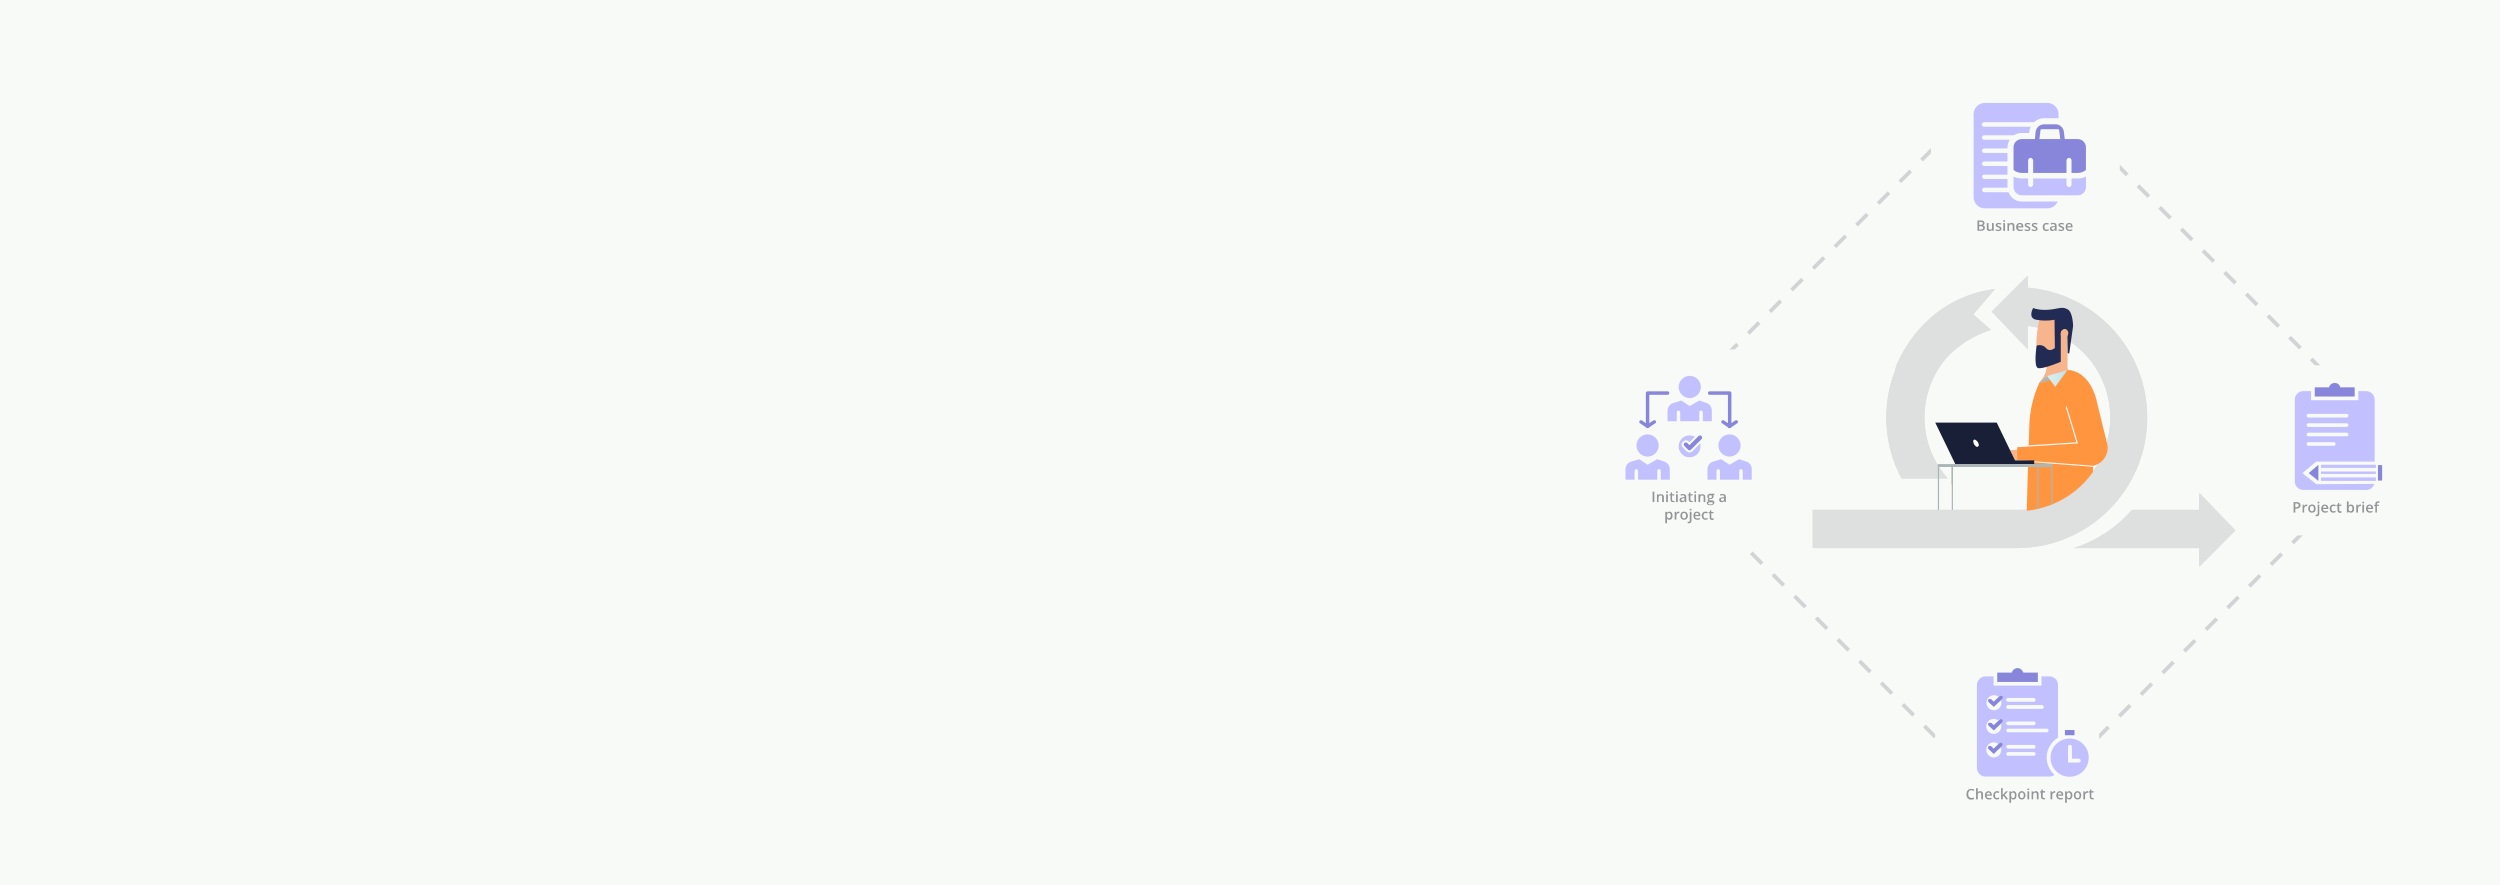 <?xml version="1.0" encoding="utf-8"?>
<!-- Generator: Adobe Illustrator 25.0.0, SVG Export Plug-In . SVG Version: 6.00 Build 0)  -->
<svg version="1.1" id="Layer_1" xmlns="http://www.w3.org/2000/svg" xmlns:xlink="http://www.w3.org/1999/xlink" x="0px" y="0px"
	 viewBox="0 0 1440 510" style="enable-background:new 0 0 1440 510;" xml:space="preserve">
<style type="text/css">
	.st0{fill:#F8FAF7;}
	.st1{opacity:0.68;}
	.st2{fill:#D1D3D4;}
	.st3{clip-path:url(#SVGID_2_);}
	.st4{fill:#F7B58E;}
	.st5{fill:#212B53;}
	.st6{fill:#FF953F;}
	.st7{fill:#ABB6B7;}
	.st8{fill:url(#SVGID_3_);}
	.st9{fill:#181F36;}
	.st10{clip-path:url(#SVGID_5_);}
	.st11{fill:#FFFFFF;}
	.st12{fill:none;stroke:#D1D3D4;stroke-width:2.21;stroke-miterlimit:10;stroke-dasharray:8.82;}
	.st13{fill:#C2C0FF;}
	.st14{fill:#8886DA;}
	.st15{fill:#939598;}
	.st16{fill:#E2D9D3;}
</style>
<g id="Layer_1-2">
	<rect class="st0" width="1440" height="510"/>
	<g>
		<g>
			<g class="st1">
				<path class="st2" d="M1136.6,181.1l10.2,8.9c-9.8,3.1-18.6,8.6-25.6,16.1c-17.2,20.1-16.9,49.8,0.7,69.5h-26.6
					c-10.3-19.2-11.6-42-3.7-62.3c0.2-1.2,0.5-2.4,1-3.6c10.8-23.8,30.8-40,56.6-43.3L1136.6,181.1z"/>
				<path class="st2" d="M1236.8,240.5c0-39-29.9-71.5-68.8-74.8v-7l-20.8,20.8l20.8,21.7v-13.4c29.2,3.1,50.3,29.2,47.2,58.4
					c-2.9,27.3-26.2,47.9-53.6,47.5h-117.5v22h117.5C1203.1,315.7,1236.8,282,1236.8,240.5C1236.8,240.5,1236.8,240.5,1236.8,240.5z
					"/>
				<path class="st2" d="M1287.6,305.5l-20.8-21.6v9.8H1228c-8.9,10.2-20.5,17.8-33.4,22h72.2v10.7L1287.6,305.5z"/>
				<path class="st2" d="M1136.6,181.1l10.2,8.9c-9.8,3.1-18.6,8.6-25.6,16.1c-17.2,20.1-16.9,49.8,0.7,69.5h-26.6
					c-10.3-19.2-11.6-42-3.7-62.3c0.2-1.2,0.5-2.4,1-3.6c10.8-23.8,30.8-40,56.6-43.3L1136.6,181.1z"/>
				<path class="st2" d="M1236.8,240.5c0-39-29.9-71.5-68.8-74.8v-7l-20.8,20.8l20.8,21.7v-13.4c29.2,3.1,50.3,29.2,47.2,58.4
					c-2.9,27.3-26.2,47.9-53.6,47.5h-117.5v22h117.5C1203.1,315.7,1236.8,282,1236.8,240.5C1236.8,240.5,1236.8,240.5,1236.8,240.5z
					"/>
				<path class="st2" d="M1287.6,305.5l-20.8-21.6v9.8H1228c-8.9,10.2-20.5,17.8-33.4,22h72.2v10.7L1287.6,305.5z"/>
			</g>
			<g>
				<defs>
					<path id="SVGID_1_" d="M1215.4,240.9c0-13.1-4.8-25.7-13.5-35.4l6.8-31l-44.9-5.2v18.2h-1.9c-29.5-0.1-53.6,23.8-53.6,53.4
						s23.8,53.6,53.4,53.6c18.1,0,35.1-9.1,45-24.3c6.3-1.1,8.8-7,8.8-10.5c-0.2-2.2-0.7-4.3-1.5-6.3
						C1214.9,249.3,1215.4,245.1,1215.4,240.9z"/>
				</defs>
				<clipPath id="SVGID_2_">
					<use xlink:href="#SVGID_1_"  style="overflow:visible;"/>
				</clipPath>
				<g class="st3">
					<g>
						<path class="st4" d="M1161.9,265.2h-10l-11.3,0.3l11.1-6.8c0.9-0.6,2-0.8,3.1-0.5l3.4,1.1l10.2-0.8L1161.9,265.2z"/>
						<g>
							<path class="st4" d="M1190.9,198L1190.9,198v15.7c-0.6,0.7-1.2,1.3-1.9,1.8l-1.5-0.3h-1.9c-2.1,0-4.1,0.1-6.2,0.4
								c-0.4-0.5-0.6-1-0.6-1.6v-10.2l7-1.8l1.2-0.9L1190.9,198z"/>
							<path class="st4" d="M1178.2,206.8c-1.2,0-2.4-0.3-3.5-0.9c-4.2-6.7,0.6-24.7,0.6-24.7l15.2,2.7l0.5,12.1
								c0.1,3.2-1.3,6.3-3.8,8.3l0,0C1184.5,206,1181.4,206.9,1178.2,206.8z"/>
							<path class="st5" d="M1183.4,184.2c-3.4,0.6-7,0.6-10.4,0c-5.3-0.9-1.9-6.8-1.9-6.8s3.9,1.8,10.9,0.8c4.7-0.7,6-1.6,9,0
								s3.1,9.6,3.1,9.6l-2.2,15.7h-0.9c0,0-0.2-9.3-0.2-12.5c-0.9-1.4-1.8-1.4-2.6-1.1c-0.8,0.4-1.2,1.3-1.2,2.2v16.3
								c0,0-10.4,4.4-13.1,3.6s-0.8-12.9-0.8-12.9c1.9-0.7,4.1-0.2,5.4,1.4c2.3,2.6,5.1-0.1,5.1-0.1L1183.4,184.2z"/>
							<path class="st4" d="M1189.5,189.5c-1.3,0.1-2.4,1.2-2.5,2.5c-0.2,1.5,0.6,2.7,1.8,2.8s2.2-1,2.5-2.5
								c0.3-1.2-0.5-2.5-1.7-2.8C1189.6,189.5,1189.5,189.5,1189.5,189.5z"/>
						</g>
						<path class="st6" d="M1207.4,229.8l-2.9,65.6h-37.1c0,0,0.7-30,1.5-50.2c0.2-8.6,2.2-17,5.8-24.8c3.9-4.3,4.1-7.3,4.1-7.3l0,0
							c2.6-0.2,6.3,0,11.4,0h0.7C1203.8,213.7,1207.4,229.8,1207.4,229.8z"/>
						<path class="st6" d="M1207.4,229.8l6.3,25.7c1.4,5.6-2.1,11.3-7.7,12.7c-0.8,0.2-1.7,0.3-2.5,0.3l-41.6-3.3v-8l34.5-2.1
							l-6.3-21L1207.4,229.8z"/>
						<polygon class="st0" points="1161.8,257.6 1161.9,256.9 1196,254.8 1189.8,234.2 1190.4,234 1196.9,255.4 						"/>
						<path class="st4" d="M1190.9,211.9v1.2l0,0l-3.4,2.1c-1.6,1-3.3,1.9-5,2.7c-2.9,1.4-5.8,2.5-7.8,2.5c3.9-4.3,4.1-7.3,4.1-7.3
							l0,0v-0.6C1182.7,211.3,1186.9,211.1,1190.9,211.9z"/>
						<polygon class="st0" points="1205.8,268.9 1161.9,265.6 1162,265.3 1165.4,265.2 1205.8,268.3 						"/>
						<path class="st7" d="M1182.5,217.9c-2.9,1.4-5.8,2.5-7.8,2.5l4.5-3.8C1179.2,216.6,1181.7,217.1,1182.5,217.9z"/>
						
							<linearGradient id="SVGID_3_" gradientUnits="userSpaceOnUse" x1="1179.18" y1="294.05" x2="1190.88" y2="294.05" gradientTransform="matrix(1 0 0 -1 0 512)">
							<stop  offset="0" style="stop-color:#DFEFEA"/>
							<stop  offset="1" style="stop-color:#BFE3EE"/>
						</linearGradient>
						<polygon class="st8" points="1179.2,216.6 1183.8,222.8 1190.9,213.1 						"/>
						<g>
							<g>
								<g>
									<path class="st9" d="M1114.7,243.4h35.4l11.6,24h-35.4L1114.7,243.4z"/>
									<path class="st9" d="M1126.3,265.2h45.4v2.1h-45.4V265.2z"/>
								</g>
								<g>
									<defs>
										<polygon id="SVGID_4_" points="1136.6,256.3 1136.6,252.7 1139.8,254.4 1139.8,258.1 										"/>
									</defs>
									<clipPath id="SVGID_5_">
										<use xlink:href="#SVGID_4_"  style="overflow:visible;"/>
									</clipPath>
									<g class="st10">
										<path class="st11" d="M1138.2,253.6c-0.3-0.4-0.8-0.5-1.2-0.3c-0.4,0.2-0.5,0.7-0.4,1.1c0.1,1.1,0.7,2.1,1.6,2.8
											c0.4,0.3,1.1,0.2,1.4-0.2c0.2-0.2,0.2-0.5,0.2-0.7C1139.7,255.2,1139.1,254.2,1138.2,253.6"/>
									</g>
								</g>
							</g>
							<rect x="1116.2" y="267.3" class="st7" width="66" height="1.7"/>
							<g>
								<rect x="1116.2" y="269" class="st7" width="0.7" height="30.5"/>
								<rect x="1124.1" y="269" class="st7" width="0.7" height="30.5"/>
							</g>
							<g>
								<rect x="1173.5" y="269" class="st7" width="0.7" height="30.5"/>
								<rect x="1181.5" y="269" class="st7" width="0.7" height="30.5"/>
							</g>
						</g>
					</g>
				</g>
			</g>
			<rect x="1116.2" y="267.7" class="st7" width="0.7" height="26"/>
			<rect x="1124.2" y="267.7" class="st7" width="0.7" height="26"/>
		</g>
		
			<rect x="1008.4" y="100.7" transform="matrix(0.707 -0.707 0.707 0.707 160.518 896.106)" class="st12" width="307.1" height="307.1"/>
		<rect x="1112.2" y="29.3" class="st0" width="108.8" height="108.8"/>
		<rect x="940.6" y="201.3" class="st0" width="90.8" height="111.7"/>
		<rect x="1114.7" y="374.7" class="st0" width="94.4" height="109.7"/>
		<rect x="1310.2" y="210.4" class="st0" width="76.5" height="98"/>
		<g>
			<g>
				<g>
					<path class="st13" d="M1142.9,70.4h28.7c1.5-1.4,3.5-2.3,5.6-2.3h8.5v-2.4c0-3.5-2.9-6.4-6.4-6.4l0,0h-36.1
						c-3.5,0-6.4,2.9-6.4,6.4c0,0,0,0,0,0v48c0.1,3.5,2.9,6.3,6.4,6.3h36.1c2.6,0,4.9-1.5,5.9-3.9h-20.7c-3.4,0-6.4-2.2-7.6-5.4
						H1143c-0.7,0-1.3-0.6-1.3-1.3c0-0.7,0.6-1.3,1.3-1.3c0,0,0,0,0,0h13.3v-5H1143c-0.7,0-1.3-0.6-1.3-1.3c0,0,0,0,0,0
						c0-0.7,0.5-1.2,1.2-1.2c0,0,0.1,0,0.1,0h13.3v-5h-13.4c-0.7,0-1.3-0.6-1.3-1.3c0-0.7,0.6-1.3,1.3-1.3h13.4v-4.9h-13.4
						c-0.7,0-1.3-0.6-1.3-1.3c0-0.7,0.6-1.3,1.3-1.3h13.4v-0.4c0-1.6,0.5-3.2,1.3-4.6h-14.7c-0.7,0-1.3-0.6-1.3-1.3
						c0-0.7,0.6-1.3,1.3-1.3h17.1c1.3-0.8,2.9-1.3,4.5-1.3h4.4v-1c0.1-0.9,0.4-1.8,0.8-2.6h-26.9c-0.7,0-1.3-0.6-1.3-1.3
						C1141.5,71,1142.1,70.4,1142.9,70.4L1142.9,70.4z"/>
					<path class="st14" d="M1196.9,80.1h-7.6l-0.5-4.1c-0.2-2.4-2.2-4.3-4.6-4.4h-7c-2.4,0.1-4.4,2-4.7,4.4l-0.4,4.1h-7.6
						c-2.7,0.1-4.8,2.2-4.7,4.9c0,0,0,0.1,0,0.1v12.8c1.3,1.1,3,1.7,4.7,1.7h3.7v-7.1c-0.1-0.8,0.6-1.5,1.4-1.6c0,0,0,0,0,0
						c0.8,0.1,1.5,0.8,1.5,1.6v7.1h19.2v-7.1c0-0.8,0.7-1.5,1.5-1.6c0.8,0.1,1.5,0.8,1.4,1.6c0,0,0,0,0,0v7.1h3.7
						c1.7,0,3.3-0.6,4.6-1.7V85.1C1201.6,82.5,1199.6,80.2,1196.9,80.1C1196.9,80.1,1196.9,80.1,1196.9,80.1z M1175.3,75.1
						c0-0.4,0.3-0.7,0.7-0.7h9.4c0.4,0,0.7,0.3,0.7,0.7l0.6,5h-12L1175.3,75.1z"/>
					<path class="st13" d="M1196.9,102.8h-3.7v3.4c0.1,0.8-0.6,1.5-1.4,1.6c0,0,0,0,0,0c-0.8-0.1-1.5-0.8-1.5-1.6v-3.4h-19.2v3.4
						c0,0.8-0.7,1.5-1.5,1.6c-0.8-0.1-1.5-0.8-1.4-1.6c0,0,0,0,0,0v-3.4h-3.7c-1.6,0-3.2-0.4-4.7-1.1v5.8c-0.1,2.6,1.9,4.9,4.6,5
						c0,0,0.1,0,0.1,0h32.4c2.6-0.1,4.7-2.3,4.6-5c0,0,0,0,0,0v-5.8C1200.1,102.4,1198.5,102.8,1196.9,102.8z"/>
				</g>
				<g>
					<path class="st15" d="M1139,127h1.8c0.6-0.1,1.3,0.1,1.8,0.4c0.3,0.3,0.5,0.7,0.5,1.1c0,0.3-0.1,0.6-0.3,0.9
						c-0.1,0.2-0.4,0.4-0.7,0.4l0,0c0.3,0,0.7,0.2,0.9,0.4c0.2,0.3,0.3,0.6,0.3,1c0,0.5-0.2,1-0.6,1.3c-0.4,0.3-1,0.5-1.5,0.4h-2.2
						V127z M1140,129.5h0.9l0.9-0.2c0.2-0.2,0.3-0.4,0.3-0.7c0-0.2-0.1-0.5-0.3-0.6c-0.3-0.1-0.7-0.2-1-0.2h-0.8V129.5z M1140,130.3
						v1.9h1l0.9-0.2c0.3-0.2,0.4-0.5,0.4-0.8c0-0.3-0.2-0.6-0.4-0.7l-0.9-0.2H1140z"/>
					<path class="st15" d="M1147.7,133l-0.2-0.6l0,0l-0.6,0.5l-0.9,0.2c-0.4,0-0.9-0.1-1.2-0.4c-0.3-0.4-0.5-0.8-0.4-1.3v-2.9h1v2.8
						c0,0.3,0.1,0.6,0.2,0.8l0.7,0.2c0.3,0,0.7-0.1,0.9-0.3c0.2-0.4,0.3-0.9,0.2-1.3v-2.2h1v4.5H1147.7z"/>
					<path class="st15" d="M1152.9,131.7c0,0.4-0.2,0.8-0.5,1c-0.4,0.3-0.9,0.4-1.4,0.4c-0.5,0-1-0.1-1.5-0.3V132
						c0.5,0.2,1,0.3,1.5,0.4c0.6,0,0.9-0.2,0.9-0.6c0-0.1,0-0.2-0.1-0.3l-0.3-0.2l-0.6-0.3c-0.4-0.1-0.8-0.3-1.1-0.6
						c-0.2-0.2-0.3-0.5-0.3-0.8c0-0.4,0.2-0.7,0.5-0.9c0.4-0.2,0.8-0.3,1.3-0.3l1.5,0.3l-0.3,0.7l-1.3-0.3c-0.5,0-0.7,0.2-0.7,0.5
						s0,0.2,0.2,0.3c0.2,0.2,0.5,0.3,0.8,0.4l0.9,0.4c0.1,0.2,0.3,0.3,0.3,0.5C1152.8,131.3,1152.9,131.5,1152.9,131.7z"/>
					<path class="st15" d="M1153.8,127.3c0-0.2,0.1-0.4,0.2-0.4c0.1-0.1,0.2-0.2,0.4-0.2l0.4,0.2c0.1,0,0.1,0.2,0.1,0.4
						c0,0.1,0,0.2-0.1,0.3l-0.4,0.2c-0.2,0-0.3-0.1-0.4-0.2C1153.9,127.5,1153.8,127.4,1153.8,127.3z M1154.9,133h-1v-4.5h1V133z"/>
					<path class="st15" d="M1160.3,133h-1v-2.8c0-0.3-0.1-0.6-0.2-0.8l-0.7-0.2c-0.3,0-0.7,0.1-0.9,0.3c-0.2,0.4-0.3,0.8-0.3,1.2
						v2.3h-0.9v-4.5h0.7l0.2,0.6l0,0c0.1-0.3,0.3-0.4,0.6-0.5c0.2-0.2,0.5-0.2,0.8-0.2c1.1,0,1.7,0.5,1.7,1.6L1160.3,133z"/>
					<path class="st15" d="M1163.6,133.1c-1.2,0.1-2.2-0.7-2.3-1.9c0-0.1,0-0.3,0-0.4c-0.1-0.7,0.2-1.3,0.6-1.8
						c0.4-0.4,0.9-0.6,1.5-0.6c1-0.1,1.9,0.6,2,1.6c0,0.1,0,0.3,0,0.4v0.6h-3.1c0.1,0.4,0.2,0.7,0.4,1c0.2,0.2,0.6,0.3,0.9,0.3h0.8
						l0.7-0.3v0.8l-0.7,0.2L1163.6,133.1z M1163.4,129.1c-0.3,0-0.5,0.1-0.7,0.3c-0.2,0.2-0.3,0.6-0.3,0.9h2c0-0.3-0.1-0.6-0.2-0.9
						C1164,129.2,1163.7,129.1,1163.4,129.1z"/>
					<path class="st15" d="M1169.5,131.7c0,0.5-0.1,0.8-0.5,1c-0.4,0.3-0.8,0.5-1.3,0.4c-0.5,0-1-0.1-1.5-0.3V132
						c0.5,0.2,1,0.4,1.5,0.4c0.6,0,0.9-0.2,0.9-0.6c0-0.1-0.1-0.2-0.1-0.3l-0.3-0.2l-0.7-0.3c-0.4-0.1-0.7-0.3-1-0.6
						c-0.2-0.2-0.3-0.5-0.3-0.8c0-0.4,0.2-0.7,0.5-0.9c0.4-0.2,0.8-0.3,1.2-0.3c0.5,0,1.1,0.1,1.6,0.3l-0.4,0.7
						c-0.4-0.2-0.8-0.3-1.2-0.3c-0.5,0-0.8,0.2-0.8,0.5l0.2,0.3l0.9,0.4l0.8,0.4l0.4,0.5C1169.5,131.3,1169.5,131.5,1169.5,131.7z"
						/>
					<path class="st15" d="M1173.6,131.7c0.1,0.4-0.1,0.8-0.4,1c-0.4,0.3-0.9,0.4-1.4,0.4c-0.5,0-1-0.1-1.5-0.3V132
						c0.5,0.2,1,0.4,1.5,0.4c0.6,0,0.9-0.2,0.9-0.6c0-0.1,0-0.2-0.1-0.3l-0.3-0.2l-0.7-0.3c-0.4-0.1-0.7-0.3-1-0.6
						c-0.2-0.2-0.3-0.5-0.3-0.8c0-0.4,0.2-0.7,0.5-0.9c0.4-0.2,0.8-0.3,1.2-0.3c0.5,0,1.1,0.1,1.6,0.3l-0.3,0.7l-1.3-0.3
						c-0.5,0-0.8,0.2-0.8,0.5l0.2,0.3l0.9,0.4l0.8,0.4l0.4,0.5C1173.6,131.3,1173.6,131.5,1173.6,131.7z"/>
					<path class="st15" d="M1178.7,133.1c-0.6,0-1.2-0.2-1.6-0.6c-0.3-0.5-0.5-1.1-0.5-1.7c-0.1-0.7,0.2-1.3,0.6-1.8
						c0.4-0.4,1-0.6,1.6-0.6l1.3,0.2l-0.3,0.8l-1-0.2c-0.8,0-1.2,0.5-1.2,1.6c0,0.4,0.1,0.8,0.3,1.1c0.2,0.3,0.6,0.4,0.9,0.4
						c0.4,0,0.8-0.1,1.2-0.3v0.8l-0.6,0.2L1178.7,133.1z"/>
					<path class="st15" d="M1183.9,133l-0.2-0.6l0,0c-0.2,0.2-0.4,0.4-0.7,0.5l-0.8,0.2c-0.4,0-0.8-0.1-1.1-0.4
						c-0.3-0.3-0.4-0.6-0.4-1c0-0.4,0.2-0.9,0.6-1.1c0.5-0.2,1-0.3,1.5-0.3h0.8V130c0-0.3,0-0.5-0.2-0.7l-0.6-0.2h-0.7l-0.6,0.3
						l-0.3-0.7c0.2-0.2,0.5-0.3,0.8-0.3h0.8c0.5,0,1,0.1,1.4,0.4c0.3,0.3,0.4,0.7,0.4,1.1v3.1H1183.9z M1182.5,132.4
						c0.3,0,0.6-0.1,0.8-0.3c0.2-0.2,0.3-0.6,0.3-0.9v-0.4h-0.6l-1,0.2c-0.2,0.1-0.3,0.4-0.3,0.6c0,0.2,0.1,0.4,0.2,0.5
						L1182.5,132.4z"/>
					<path class="st15" d="M1189,131.7c0,0.4-0.2,0.8-0.5,1c-0.4,0.3-0.9,0.4-1.4,0.4c-0.5,0-1-0.1-1.4-0.3V132
						c0.5,0.2,1,0.4,1.5,0.4c0.6,0,0.9-0.2,0.9-0.6c0-0.1-0.1-0.2-0.1-0.3l-0.4-0.2l-0.6-0.3l-1.1-0.6c-0.1-0.2-0.2-0.5-0.2-0.8
						c0-0.3,0.1-0.7,0.4-0.9c0.4-0.2,0.8-0.3,1.3-0.3c0.5,0,1,0.1,1.5,0.3l-0.3,0.7l-1.2-0.3c-0.5,0-0.8,0.2-0.8,0.5l0.2,0.3
						c0.3,0.2,0.6,0.3,0.9,0.4l0.8,0.4l0.4,0.5C1189,131.3,1189,131.5,1189,131.7z"/>
					<path class="st15" d="M1192,133.1c-0.6,0-1.2-0.2-1.6-0.6c-0.4-0.5-0.6-1.1-0.6-1.7c0-0.6,0.1-1.3,0.5-1.8
						c0.4-0.4,1-0.6,1.6-0.6c0.5,0,1,0.2,1.4,0.5c0.3,0.4,0.5,1,0.5,1.5v0.6h-3c-0.1,0.6,0.3,1.2,0.9,1.3c0.1,0,0.3,0,0.4,0h0.7
						l0.8-0.3v0.8l-0.7,0.2L1192,133.1z M1191.9,129.1c-0.3,0-0.6,0.1-0.8,0.3c-0.2,0.2-0.3,0.6-0.3,0.9h2.1c0-0.3-0.1-0.7-0.3-0.9
						C1192.4,129.2,1192.2,129.1,1191.9,129.1z"/>
				</g>
			</g>
			<g>
				<g>
					<path class="st15" d="M1135.5,455.1c-0.5,0-1,0.2-1.3,0.6c-0.7,1-0.7,2.4,0,3.4c0.3,0.3,0.8,0.5,1.3,0.5h0.8l0.7-0.2v0.9
						c-0.5,0.2-1.1,0.3-1.6,0.3c-0.8,0-1.5-0.2-2-0.8c-0.5-0.7-0.8-1.5-0.7-2.3c0-0.6,0.1-1.2,0.3-1.7c0.3-0.4,0.6-0.8,1-1.1
						c0.5-0.2,1-0.3,1.5-0.3c0.6,0,1.2,0.1,1.7,0.4l-0.3,0.8l-0.7-0.3L1135.5,455.1z"/>
					<path class="st15" d="M1142.2,460.4h-1v-2.8c0-0.4,0-0.6-0.2-0.8s-0.3-0.3-0.7-0.3c-0.3,0-0.6,0.1-0.8,0.4
						c-0.2,0.3-0.4,0.8-0.3,1.2v2.3h-1V454h1v1.6c0,0.3,0,0.5-0.1,0.8h0.1c0.1-0.2,0.3-0.4,0.5-0.5l0.9-0.2c1.1,0,1.6,0.6,1.6,1.7
						V460.4z"/>
					<path class="st15" d="M1145.5,460.5c-0.6,0-1.2-0.2-1.6-0.7c-0.4-0.5-0.7-1.1-0.6-1.7c0-0.6,0.2-1.2,0.5-1.7
						c0.4-0.4,1-0.7,1.6-0.7c0.5,0,1,0.2,1.4,0.6c0.3,0.4,0.5,1,0.5,1.5v0.5h-3c0,0.4,0.1,0.7,0.3,1c0.3,0.3,0.6,0.4,1,0.4h0.7
						l0.8-0.2v0.8l-0.7,0.2L1145.5,460.5z M1145.4,456.5c-0.3,0-0.6,0.1-0.8,0.3c-0.2,0.2-0.3,0.5-0.3,0.8h2.1
						c0-0.3-0.1-0.6-0.3-0.8C1145.9,456.6,1145.7,456.5,1145.4,456.5z"/>
					<path class="st15" d="M1150.3,460.5c-0.6,0-1.2-0.2-1.6-0.6c-0.4-0.5-0.7-1.1-0.6-1.8c0-0.6,0.2-1.2,0.6-1.7
						c0.4-0.5,1-0.7,1.6-0.7c0.5,0,0.9,0.1,1.3,0.3l-0.3,0.8l-1-0.3c-0.8,0-1.2,0.6-1.2,1.6c0,0.4,0.1,0.8,0.3,1.2
						c0.2,0.2,0.6,0.4,0.9,0.4c0.4,0,0.8-0.2,1.2-0.4v0.9l-0.5,0.2L1150.3,460.5z"/>
					<path class="st15" d="M1153.5,458l0.6-0.7l1.3-1.5h1.2l-1.9,2l2,2.6h-1.2l-1.4-2l-0.5,0.4v1.6h-1V454h1L1153.5,458L1153.5,458z
						"/>
					<path class="st15" d="M1159.7,460.5c-0.5,0-1-0.2-1.3-0.7h-0.1c0.1,0.2,0.1,0.5,0.1,0.7v1.9h-1v-6.6h0.8
						c0.1,0.2,0.1,0.4,0.1,0.6h0.1c0.3-0.4,0.8-0.7,1.3-0.7c0.6,0,1.1,0.2,1.4,0.7c0.3,0.5,0.5,1.1,0.4,1.7c0,0.6-0.1,1.2-0.4,1.7
						C1160.8,460.3,1160.3,460.5,1159.7,460.5z M1159.5,456.5c-0.3,0-0.7,0.1-0.9,0.4c-0.1,0.3-0.2,0.7-0.2,1v0.2
						c0,0.4,0.1,0.8,0.2,1.2c0.2,0.2,0.6,0.4,0.9,0.4c0.3,0,0.6-0.2,0.8-0.4c0.4-0.8,0.4-1.6,0-2.4
						C1160.1,456.7,1159.8,456.5,1159.5,456.5z"/>
					<path class="st15" d="M1166.7,458.1c0,0.6-0.2,1.2-0.6,1.7c-0.4,0.5-1,0.8-1.6,0.7c-0.4,0-0.8-0.1-1.1-0.3
						c-0.3-0.2-0.6-0.5-0.7-0.9c-0.2-0.4-0.3-0.8-0.3-1.2c0-0.6,0.2-1.2,0.6-1.7c0.4-0.5,1-0.8,1.6-0.7c0.6,0,1.1,0.3,1.5,0.7
						C1166.5,456.9,1166.7,457.5,1166.7,458.1z M1163.4,458.1c0,1,0.4,1.6,1.2,1.6s1.1-0.6,1.1-1.6s-0.4-1.6-1.1-1.6
						c-0.3,0-0.7,0.1-0.9,0.4C1163.5,457.3,1163.4,457.7,1163.4,458.1L1163.4,458.1z"/>
					<path class="st15" d="M1167.8,454.6c0-0.2,0-0.3,0.1-0.4h0.8c0.2,0.2,0.3,0.5,0.1,0.7c0,0-0.1,0.1-0.1,0.1h-0.8
						C1167.8,454.9,1167.8,454.8,1167.8,454.6z M1168.8,460.4h-1v-4.6h1V460.4z"/>
					<path class="st15" d="M1174.2,460.4h-1v-2.8c0-0.3-0.1-0.6-0.2-0.8c-0.2-0.2-0.4-0.3-0.7-0.3c-0.3,0-0.7,0.2-0.9,0.4
						c-0.2,0.3-0.4,0.8-0.3,1.2v2.3h-0.9v-4.6h0.7l0.2,0.6l0,0c0.2-0.2,0.3-0.4,0.6-0.5l0.8-0.2c0.8-0.1,1.6,0.4,1.7,1.3
						c0,0.1,0,0.3,0,0.4L1174.2,460.4z"/>
					<path class="st15" d="M1177.2,459.7h0.7v0.7h-0.9c-0.9,0-1.4-0.5-1.4-1.5v-2.4h-0.6V456l0.7-0.3l0.3-1h0.6v1h1.3v0.8h-1.3v2.5
						c0,0.2,0,0.4,0.2,0.5L1177.2,459.7z"/>
					<path class="st15" d="M1183.3,455.7h0.5v0.9h-0.4c-0.3,0-0.7,0.2-0.9,0.4c-0.3,0.3-0.4,0.6-0.4,1v2.4h-1v-4.6h0.8v0.8h0.1
						c0.1-0.3,0.3-0.5,0.6-0.6C1182.8,455.8,1183,455.7,1183.3,455.7z"/>
					<path class="st15" d="M1186.7,460.5c-0.6,0-1.3-0.2-1.7-0.7c-0.4-0.5-0.7-1.1-0.6-1.7c0-0.6,0.2-1.2,0.6-1.7
						c0.4-0.5,0.9-0.7,1.5-0.7c0.5,0,1.1,0.2,1.4,0.6c0.4,0.4,0.5,1,0.5,1.5v0.5h-3c-0.1,0.4,0.1,0.8,0.4,1c0.2,0.3,0.6,0.4,0.9,0.4
						h0.8l0.7-0.2v0.8l-0.7,0.2L1186.7,460.5z M1186.5,456.5c-0.3,0-0.6,0.1-0.8,0.3c-0.2,0.2-0.3,0.5-0.3,0.8h2.1
						c0-0.3-0.1-0.6-0.3-0.8C1187,456.6,1186.8,456.5,1186.5,456.5z"/>
					<path class="st15" d="M1191.8,460.5c-0.5,0-1-0.3-1.3-0.7h-0.1c0.1,0.2,0.1,0.5,0.1,0.7v1.9h-1v-6.6h0.8l0.2,0.6l0,0
						c0.3-0.4,0.8-0.7,1.4-0.7c0.5,0,1,0.3,1.3,0.7c0.4,0.5,0.5,1.1,0.5,1.7c0,0.6-0.2,1.2-0.5,1.7
						C1192.9,460.3,1192.4,460.5,1191.8,460.5z M1191.6,456.5c-0.4,0-0.7,0.1-0.8,0.4c-0.2,0.3-0.3,0.6-0.3,1v0.2
						c0,0.4,0.1,0.8,0.3,1.2c0.2,0.3,0.5,0.4,0.8,0.4c0.3,0,0.6-0.1,0.8-0.4c0.4-0.8,0.4-1.6,0-2.4
						C1192.2,456.6,1191.9,456.5,1191.6,456.5L1191.6,456.5z"/>
					<path class="st15" d="M1198.8,458.1c0,0.6-0.2,1.2-0.5,1.7c-0.4,0.5-1,0.7-1.6,0.7c-0.4,0-0.8-0.1-1.2-0.3
						c-0.3-0.2-0.5-0.5-0.7-0.9c-0.2-0.4-0.3-0.8-0.3-1.2c0-0.6,0.2-1.2,0.6-1.7c0.4-0.5,1-0.7,1.6-0.7c0.6,0,1.2,0.3,1.6,0.7
						C1198.6,456.9,1198.8,457.5,1198.8,458.1z M1195.5,458.1c0,1,0.4,1.6,1.2,1.6s1.1-0.6,1.1-1.6s-0.4-1.6-1.1-1.6
						c-0.3,0-0.7,0.2-0.9,0.4C1195.6,457.3,1195.5,457.7,1195.5,458.1z"/>
					<path class="st15" d="M1202.3,455.7h0.4v0.9h-0.4c-0.3,0-0.7,0.2-0.9,0.4c-0.3,0.3-0.4,0.6-0.4,1v2.4h-1v-4.6h0.8v0.8h0.1
						c0.1-0.3,0.3-0.5,0.6-0.6C1201.7,455.8,1202,455.7,1202.3,455.7z"/>
					<path class="st15" d="M1205.3,459.7h0.7v0.7h-1c-0.9,0-1.3-0.5-1.3-1.5v-2.4h-0.7V456l0.7-0.3l0.3-1h0.6v1h1.3v0.8h-1.3v2.5
						c0,0.2,0.1,0.4,0.2,0.5L1205.3,459.7z"/>
				</g>
				<g>
					<g>
						<path class="st13" d="M1145.7,416.2L1145.7,416.2z M1153.4,414.5c-0.4-0.4-1.1-0.4-1.5,0l-0.7,0.6l-2.8,2.6l-1.4-1.3h-1.3
							c0,0.1,0,0.1-0.1,0.1l-0.2,0.2l-0.2,0.3v0.2l0,0v0.2l0,0c0.1,0.1,0.1,0.1,0.1,0.2l0.2,0.2l2.9,2.7l4.1-3.9l0.8-0.8
							C1153.6,415.4,1153.7,414.9,1153.4,414.5L1153.4,414.5z M1153.4,428c-0.4-0.4-1.1-0.4-1.5,0l-0.7,0.6l-2.8,2.7l-1.4-1.4
							c-0.5-0.4-1.2-0.3-1.6,0.1v0.2c-0.1,0.1-0.1,0.2-0.1,0.3l0,0c0,0.1-0.1,0.1-0.1,0.2s0.1,0.3,0.1,0.4l0.3,0.4l2.9,2.7l1.9-1.9
							l2.2-2l0,0l0.8-0.8C1153.8,429.1,1153.8,428.4,1153.4,428L1153.4,428z M1153.4,401c-0.3-0.4-1-0.5-1.4-0.2
							c0,0-0.1,0.1-0.1,0.1l-0.7,0.7l-1.5,1.3l-1.3,1.3l-1.4-1.3c-0.5-0.4-1.1-0.4-1.6,0c-0.1,0.1-0.1,0.3-0.2,0.4v0.2
							c-0.1,0.3,0,0.7,0.3,0.9l2.9,2.7l4.1-3.8l0,0l0.8-0.8C1153.7,402.1,1153.8,401.4,1153.4,401L1153.4,401z"/>
						<path class="st13" d="M1185.4,424.9v-30.4c0-2.7-2.2-4.9-4.9-4.9l0,0h-4.6v5.3h-27.6v-5.3h-4.6c-2.7,0-4.9,2.2-5,4.9v47.8
							c0,2.8,2.2,5,5,5h36.8c1.1,0,2.1-0.4,2.9-1c-2.9-2.5-4.5-6.2-4.5-10C1178.9,431.6,1181.4,427.3,1185.4,424.9z M1156.7,402
							h14.7c0.6,0,1.1,0.5,1.1,1.1s-0.5,1.1-1.1,1.1h-14.7c-0.6,0-1.1-0.5-1.1-1.1S1156.1,402,1156.7,402z M1156.7,406.1h19.4
							c0.6,0,1.1,0.5,1.1,1.1s-0.5,1.1-1.1,1.1h-19.4c-0.6,0-1.1-0.5-1.1-1.1S1156.1,406.1,1156.7,406.1z M1156.7,415.6h14.7
							c0.5-0.1,1,0.3,1.1,0.9c0,0,0,0.1,0,0.1c0,0.6-0.5,1.1-1.1,1.1h-14.7c-0.6,0-1.1-0.5-1.1-1.1c0-0.6,0.4-1,1-1
							C1156.6,415.6,1156.7,415.6,1156.7,415.6z M1153.3,429.5l-0.8,0.8v0.2c0.2,0.5,0.2,1,0.2,1.5c0,2.4-1.9,4.3-4.3,4.3l0,0
							c-2.4-0.1-4.3-2-4.3-4.4c0-2.4,1.9-4.3,4.3-4.3l0,0c0.9,0,1.8,0.3,2.6,0.9h0.1l0.7-0.6c0.4-0.4,1.1-0.4,1.4,0
							c0.4,0.4,0.4,1.1,0,1.5L1153.3,429.5z M1153.3,416l-0.8,0.8v0.2c0.2,0.4,0.2,0.9,0.2,1.4c0,2.4-1.9,4.3-4.3,4.3
							c-2.4,0-4.3-1.9-4.3-4.3s1.9-4.3,4.3-4.3c0.9,0,1.9,0.3,2.6,0.9h0.1l0.7-0.6c0.4-0.4,1.1-0.4,1.4,0c0.4,0.4,0.4,1.1,0,1.5
							L1153.3,416z M1153.3,402.5l-0.8,0.8h0.1c0.2,0.5,0.2,1,0.2,1.5c0,2.4-1.9,4.3-4.3,4.3c-2.4,0-4.3-1.9-4.3-4.3
							c0-0.3,0-0.6,0.1-0.9c0.5-2.3,2.7-3.8,5.1-3.4c0.6,0.1,1.2,0.4,1.7,0.8h0.1l-1.5,1.4l1.5-1.3l0.7-0.7c0.4-0.4,1-0.4,1.4,0
							c0,0,0.1,0.1,0.1,0.1c0.4,0.4,0.5,1.1,0.1,1.6C1153.4,402.4,1153.4,402.5,1153.3,402.5L1153.3,402.5z M1171.4,435.3h-14.7
							c-0.5,0.1-1-0.3-1.1-0.9c0,0,0-0.1,0-0.1c0-0.6,0.5-1.1,1.1-1.1h14.7c0.6,0,1.1,0.5,1.1,1.1c0,0.6-0.4,1-1,1
							C1171.5,435.3,1171.4,435.3,1171.4,435.3L1171.4,435.3z M1171.4,431.2h-14.7c-0.6,0-1-0.4-1.1-1c0-0.6,0.5-1.1,1.1-1.1h14.7
							c0.6,0,1.1,0.5,1.1,1.1C1172.4,430.8,1172,431.2,1171.4,431.2L1171.4,431.2z M1178.9,421.8h-22.2c-0.6,0-1.1-0.5-1.1-1.1
							c0.1-0.6,0.5-1,1.1-1h22.2c0.6,0,1,0.4,1.1,1C1180,421.3,1179.5,421.8,1178.9,421.8L1178.9,421.8z"/>
						<path class="st14" d="M1173.8,387.4v5.4h-23.4v-5.4h8.4c0.5-1.8,2.3-2.9,4.1-2.5c1.2,0.3,2.2,1.3,2.5,2.5H1173.8z"/>
						<g>
							<g>
								<path class="st16" d="M1152.5,403.3L1152.5,403.3l-4.1,3.8l0,0l-2.9-2.7l0,0c-0.3-0.2-0.4-0.6-0.3-0.9v-0.2
									c0.1-0.1,0.1-0.3,0.2-0.4c0.5-0.4,1.1-0.4,1.6,0l1.4,1.3l1.3-1.3l1.5-1.3L1152.5,403.3z"/>
								<path class="st14" d="M1153.3,402.5l-0.8,0.8l-4.1,3.8l0,0l-2.9-2.7l0,0c-0.3-0.2-0.4-0.6-0.3-0.9v-0.2
									c0.1-0.1,0.1-0.3,0.2-0.4c0.5-0.4,1.1-0.4,1.6,0l1.4,1.3l1.3-1.3l1.5-1.3l0.7-0.7c0.4-0.4,1-0.4,1.4,0c0,0,0.1,0.1,0.1,0.1
									C1153.8,401.4,1153.7,402.1,1153.3,402.5z"/>
							</g>
							<g>
								<path class="st16" d="M1152.5,416.8l-4.1,3.9l-2.9-2.7c-0.4-0.4-0.5-1.1-0.1-1.5c0.4-0.5,1.1-0.5,1.5-0.1c0,0,0,0,0.1,0
									l1.4,1.3l2.8-2.6L1152.5,416.8z"/>
								<path class="st14" d="M1153.3,416l-0.8,0.8l-4.1,3.9l0,0l-2.9-2.7c-0.2-0.2-0.3-0.4-0.3-0.6l0,0c0-0.1-0.1-0.2,0-0.3l0,0
									v-0.2l0,0l0.2-0.3l0.2-0.2h1.4l1.4,1.3l2.8-2.6l0.7-0.6c0.4-0.4,1.1-0.4,1.4,0C1153.7,415,1153.7,415.6,1153.3,416
									L1153.3,416z"/>
							</g>
							<g>
								<path class="st16" d="M1152.5,430.3l-4.1,3.9l-2.9-2.7c-0.4-0.4-0.5-1.1-0.1-1.5c0.4-0.4,1.1-0.4,1.6-0.1l1.4,1.4l2.8-2.7
									L1152.5,430.3z"/>
								<path class="st14" d="M1153.3,429.5l-0.8,0.8l-2.2,2l-1.9,1.9l-2.9-2.7l0,0l-0.3-0.4c0-0.1-0.1-0.2-0.1-0.4s0.1-0.1,0.1-0.2
									l0,0c0-0.1,0-0.2,0.1-0.3V430c0.4-0.4,1.1-0.5,1.6-0.1l1.4,1.4l2.8-2.7l0.7-0.6c0.4-0.4,1.1-0.4,1.4,0
									c0.4,0.4,0.4,1.1,0,1.5l0,0L1153.3,429.5z"/>
							</g>
						</g>
					</g>
					<path class="st13" d="M1192.1,425.4c-6.1,0-11,4.9-11,11s4.9,11,11,11c6.1,0,11-4.9,11-11c0,0,0-0.1,0-0.1
						c0-6-4.9-10.9-10.9-10.9C1192.2,425.4,1192.1,425.4,1192.1,425.4z M1197.4,439.2h-6.2v-9.1c0-0.6,0.5-1.1,1.1-1.1
						c0.6,0,1.1,0.5,1.1,1.1v6.9h4c0.6,0,1.1,0.5,1.1,1.1S1198,439.2,1197.4,439.2L1197.4,439.2z"/>
					<rect x="1189.4" y="420.5" class="st14" width="5.5" height="3"/>
				</g>
			</g>
		</g>
		<g>
			<g>
				<path class="st15" d="M951.9,289.2v-6h1v6H951.9z"/>
				<path class="st15" d="M958.4,289.2h-1v-2.8c0-0.3-0.1-0.6-0.2-0.8c-0.1-0.2-0.4-0.2-0.7-0.2c-0.3,0-0.7,0.1-0.9,0.3
					c-0.2,0.4-0.3,0.8-0.3,1.2v2.3h-0.9v-4.5h0.7l0.2,0.5l0,0c0.1-0.2,0.3-0.3,0.6-0.5h0.8c1.1,0,1.7,0.5,1.7,1.6L958.4,289.2z"/>
				<path class="st15" d="M959.7,283.4c0-0.1,0-0.3,0.1-0.4h0.8c0.1,0.1,0.2,0.3,0.2,0.4c0,0.2-0.1,0.3-0.2,0.4l-0.4,0.2
					c-0.2,0-0.3-0.1-0.4-0.2C959.7,283.7,959.7,283.6,959.7,283.4z M960.7,289.2h-1v-4.5h1V289.2z"/>
				<path class="st15" d="M963.8,288.5h0.7v0.7h-1c-0.9,0-1.3-0.5-1.3-1.5v-2.4h-0.7V285l0.7-0.4l0.3-1h0.6v1.1h1.3v0.7h-1.3v2.4
					c0,0.2,0.1,0.4,0.2,0.5C963.4,288.5,963.6,288.5,963.8,288.5z"/>
				<path class="st15" d="M965.3,283.4l0.2-0.4h0.8c0.1,0.1,0.1,0.3,0.1,0.4c0,0.2,0,0.3-0.1,0.4c-0.1,0.1-0.2,0.2-0.4,0.2l-0.4-0.2
					C965.4,283.7,965.3,283.6,965.3,283.4z M966.4,289.2h-1v-4.5h1V289.2z"/>
				<path class="st15" d="M970.6,289.2l-0.2-0.6l0,0l-0.7,0.5l-0.9,0.2c-0.4,0-0.7-0.1-1-0.4c-0.3-0.3-0.4-0.6-0.4-1
					c0-0.4,0.2-0.8,0.5-1.1l1.6-0.4h0.8v-0.2c0-0.3,0-0.5-0.2-0.7l-0.6-0.2h-0.7l-0.6,0.3l-0.3-0.7c0.2-0.2,0.5-0.3,0.8-0.3h0.8
					c0.5,0,0.9,0.1,1.3,0.3c0.3,0.3,0.5,0.7,0.5,1.2v3.1L970.6,289.2z M969.2,288.5c0.3,0,0.6,0,0.8-0.2c0.2-0.2,0.3-0.6,0.3-0.9
					V287h-0.6l-1,0.2c-0.2,0.1-0.3,0.4-0.3,0.6c0,0.2,0.1,0.4,0.2,0.5L969.2,288.5z"/>
				<path class="st15" d="M974.3,288.5h0.7v0.7h-0.9c-0.9,0-1.4-0.5-1.4-1.5v-2.4h-0.6V285l0.7-0.4l0.3-1h0.6v1.1h1.3v0.7h-1.3v2.4
					c0,0.2,0.1,0.4,0.2,0.5C974,288.5,974.1,288.5,974.3,288.5z"/>
				<path class="st15" d="M975.9,283.4c0-0.1,0-0.3,0.1-0.4h0.8l0.2,0.4c0,0.3-0.3,0.6-0.6,0.6l-0.4-0.2
					C975.9,283.7,975.9,283.6,975.9,283.4z M976.9,289.2H976v-4.5h0.9V289.2z"/>
				<path class="st15" d="M982.3,289.2h-1v-2.8c0-0.3,0-0.6-0.2-0.8c-0.1-0.2-0.3-0.2-0.6-0.2s-0.8,0.1-0.9,0.3
					c-0.2,0.4-0.3,0.8-0.3,1.2v2.3h-1v-4.5h0.8v0.5l0,0l0.6-0.5h0.9c0.8-0.1,1.5,0.4,1.6,1.2c0,0.1,0,0.3,0,0.4L982.3,289.2z"/>
				<path class="st15" d="M987.5,284.7v0.5h-0.8c0.1,0.1,0.2,0.2,0.2,0.4c0.1,0.1,0.1,0.3,0.1,0.4c0,0.4-0.2,0.8-0.5,1.1
					c-0.4,0.3-0.9,0.4-1.4,0.4h-0.3c-0.2,0-0.4,0.3-0.4,0.5l0.2,0.2h1.3c0.4,0,0.8,0.1,1.2,0.3c0.2,0.2,0.4,0.6,0.4,0.9
					c0,0.5-0.3,0.9-0.7,1.2c-0.5,0.3-1.2,0.5-1.8,0.4c-0.5,0-1-0.1-1.4-0.3c-0.3-0.2-0.5-0.5-0.5-0.9c0-0.3,0-0.5,0.2-0.7
					c0.2-0.2,0.5-0.4,0.8-0.4c-0.2-0.1-0.3-0.2-0.3-0.3c-0.1-0.1-0.2-0.3-0.2-0.4c0-0.2,0.1-0.3,0.2-0.4c0.1-0.1,0.2-0.3,0.4-0.4
					c-0.2-0.1-0.5-0.3-0.6-0.5c-0.1-0.2-0.2-0.5-0.2-0.8c0-0.4,0.2-0.8,0.5-1.1c0.4-0.3,0.8-0.5,1.3-0.4h2.3V284.7z M983.9,289.9
					c0,0.2,0.1,0.4,0.3,0.5l0.8,0.2c0.4,0,0.8-0.1,1.2-0.3c0.2-0.1,0.4-0.3,0.4-0.6c0-0.2-0.1-0.3-0.2-0.4h-1.6l-0.6,0.2
					C984,289.6,983.9,289.7,983.9,289.9L983.9,289.9z M984.3,286.1c0,0.3,0.1,0.5,0.3,0.7c0.2,0.1,0.4,0.2,0.6,0.2
					c0.6,0,0.8-0.3,0.8-0.9c0-0.3,0-0.5-0.2-0.7l-0.6-0.2c-0.2,0-0.4,0.1-0.6,0.2C984.4,285.6,984.3,285.8,984.3,286.1L984.3,286.1z
					"/>
				<path class="st15" d="M993.4,289.2l-0.2-0.6l0,0l-0.7,0.5l-0.9,0.2c-0.8,0-1.4-0.6-1.4-1.4c0,0,0,0,0,0c0-0.4,0.2-0.8,0.5-1.1
					l1.6-0.4h0.8v-0.2c0.1-0.4-0.1-0.8-0.5-0.9c-0.1,0-0.2,0-0.3,0h-0.7l-0.6,0.3l-0.3-0.7c0.2-0.2,0.5-0.3,0.8-0.3h0.8
					c0.5,0,0.9,0.1,1.3,0.3c0.3,0.3,0.5,0.7,0.5,1.2v3.1H993.4z M991.9,288.5c0.4,0,0.7,0,0.9-0.2c0.2-0.2,0.3-0.6,0.3-0.9V287h-0.6
					l-1,0.2c-0.2,0.1-0.3,0.4-0.3,0.6c0,0.2,0.1,0.4,0.2,0.5L991.9,288.5z"/>
				<path class="st15" d="M961.6,299.4c-0.5,0-1.1-0.2-1.4-0.6h-0.1c0.1,0.2,0.1,0.5,0.1,0.7v1.9h-1v-6.6h0.8l0.2,0.6l0,0
					c0.3-0.5,0.8-0.7,1.4-0.7c0.5,0,1,0.2,1.3,0.6c0.3,0.5,0.5,1.1,0.5,1.7c0,0.6-0.1,1.3-0.5,1.8
					C962.6,299.2,962.1,299.4,961.6,299.4z M961.3,295.5c-0.3,0-0.6,0.1-0.8,0.3c-0.2,0.3-0.3,0.7-0.3,1.1l0,0
					c-0.1,0.4,0.1,0.9,0.3,1.2c0.1,0.3,0.4,0.4,0.8,0.4c0.3,0,0.6-0.1,0.8-0.4c0.2-0.4,0.3-0.8,0.3-1.2c0-0.4-0.1-0.8-0.3-1.1
					C961.9,295.6,961.6,295.4,961.3,295.5z"/>
				<path class="st15" d="M966.8,294.7h0.5v0.9h-0.4c-0.4,0-0.7,0.1-1,0.4c-0.2,0.2-0.3,0.6-0.3,0.9v2.4h-1v-4.5h0.8v0.8l0,0
					l0.6-0.7L966.8,294.7z"/>
				<path class="st15" d="M972.2,297c0.1,0.7-0.2,1.3-0.6,1.8c-0.4,0.4-1,0.6-1.6,0.6c-0.4,0-0.8-0.1-1.1-0.3
					c-0.3-0.2-0.6-0.5-0.8-0.8c-0.2-0.4-0.2-0.9-0.2-1.3c0-0.6,0.2-1.2,0.5-1.7c0.9-0.8,2.3-0.8,3.2,0
					C972,295.8,972.2,296.4,972.2,297z M968.9,297c0,1.1,0.3,1.6,1.1,1.6s1.2-0.5,1.2-1.6s-0.4-1.5-1.2-1.5c-0.3,0-0.7,0.1-0.9,0.4
					C968.9,296.2,968.8,296.6,968.9,297z"/>
				<path class="st15" d="M972.8,301.4h-0.7v-0.8h0.6c0.4,0,0.6-0.3,0.6-0.7v-5.1h1v5.1c0,0.4-0.1,0.8-0.4,1.1
					C973.6,301.3,973.2,301.4,972.8,301.4z M973.2,293.6c0-0.2,0.1-0.3,0.2-0.4l0.4-0.2l0.4,0.2c0.1,0.1,0.1,0.2,0.1,0.4
					c0,0.1,0,0.3-0.1,0.4h-0.8C973.3,293.9,973.2,293.7,973.2,293.6z"/>
				<path class="st15" d="M977.6,299.4c-0.6,0-1.2-0.2-1.6-0.6c-0.4-0.5-0.6-1.1-0.6-1.7c0-0.6,0.2-1.3,0.5-1.8
					c0.4-0.4,0.9-0.6,1.5-0.6c0.5,0,1.1,0.2,1.5,0.5c0.3,0.4,0.5,1,0.5,1.5v0.6h-3c-0.1,0.6,0.3,1.2,0.9,1.3c0.1,0,0.3,0,0.4,0h0.7
					l0.8-0.3v0.8l-0.7,0.2L977.6,299.4z M977.4,295.4c-0.3,0-0.5,0.1-0.7,0.3c-0.2,0.2-0.3,0.6-0.3,0.9h2c0-0.3-0.1-0.6-0.2-0.9
					C978,295.5,977.7,295.4,977.4,295.4L977.4,295.4z"/>
				<path class="st15" d="M982.3,299.4c-0.6,0-1.1-0.2-1.5-0.6c-0.4-0.5-0.6-1.1-0.6-1.7c-0.1-0.7,0.2-1.3,0.6-1.8
					c0.4-0.4,1-0.6,1.6-0.6c0.5,0,0.9,0.1,1.3,0.3l-0.3,0.7l-1-0.2c-0.8,0-1.2,0.5-1.2,1.6c0,0.4,0.1,0.8,0.3,1.1
					c0.2,0.3,0.6,0.4,0.9,0.4c0.4,0,0.8-0.1,1.2-0.3v0.8l-0.6,0.2L982.3,299.4z"/>
				<path class="st15" d="M986.4,298.6h0.7v0.7l-0.4,0.2h-0.6c-0.9,0-1.3-0.5-1.3-1.4v-2.5h-0.7v-0.4l0.7-0.4l0.3-0.9h0.6v1h1.3v0.7
					h-1.3v2.4c0,0.2,0.1,0.4,0.2,0.6L986.4,298.6z"/>
			</g>
			<g>
				<path class="st13" d="M986,236.5v6.1h-5.2v-5.1c0-0.6-0.4-1-1-1l0,0c-0.5-0.1-0.9,0.3-1,0.8c0,0.1,0,0.1,0,0.2v5.1h-11v-5.1
					c0-0.5-0.5-1-1-1c-0.6,0-1,0.4-1,1v5.1h-5.3v-6c0-2,1.3-3.8,3.2-4.4l4.7-1.5l4.9,3.2l5.5-3.2l4.1,1.4
					C984.8,232.7,986,234.5,986,236.5z"/>
				<path class="st13" d="M979.7,222.9c0,3.5-2.9,6.4-6.4,6.4c-3.5,0-6.4-2.9-6.4-6.4s2.9-6.4,6.4-6.4S979.7,219.4,979.7,222.9
					L979.7,222.9z"/>
				<g>
					<path class="st13" d="M961.8,270.3v6h-5.2v-5.1c0-0.6-0.4-1-1-1l0,0c-0.5,0-1,0.5-1,1v5.1h-11.1v-5c0.1-0.5-0.3-0.9-0.8-1
						c-0.1,0-0.1,0-0.2,0c-0.6,0-1,0.4-1,1v5h-5.2v-6c0-2,1.3-3.8,3.2-4.4l4.7-1.4l4.8,3.2l5.5-3.2l4.2,1.4
						C960.6,266.6,961.8,268.3,961.8,270.3z"/>
					<path class="st13" d="M955.4,256.6c0,3.5-2.9,6.4-6.4,6.4l0,0c-3.5,0-6.4-2.9-6.4-6.4c0-3.5,2.9-6.4,6.4-6.4
						C952.5,250.2,955.4,253.1,955.4,256.6L955.4,256.6z"/>
				</g>
				<g>
					<path class="st13" d="M1009,270.3v6h-5.2v-5.1c0-0.5-0.5-1-1-1h-0.1c-0.5,0.1-0.9,0.5-0.9,1v5.1h-11.1v-5
						c0.1-0.5-0.3-0.9-0.8-1c-0.1,0-0.1,0-0.2,0c-0.6,0-1,0.4-1,1v5h-5.2v-6c0-2,1.3-3.8,3.2-4.4l4.7-1.4l4.8,3.2l5.5-3.2l4.2,1.4
						C1007.8,266.5,1009.1,268.3,1009,270.3z"/>
					<path class="st13" d="M1002.6,256.6c0,3.5-2.9,6.4-6.4,6.4c-3.5,0-6.4-2.9-6.4-6.4c0-3.5,2.9-6.4,6.4-6.4
						S1002.6,253.1,1002.6,256.6C1002.6,256.6,1002.6,256.6,1002.6,256.6z"/>
				</g>
				<g>
					<path class="st14" d="M996.3,246.6h-0.5c-0.3-0.2-0.5-0.5-0.5-0.9v-18.3h-10.5c-0.5,0.1-0.9-0.3-1-0.8c0-0.1,0-0.1,0-0.2
						c0-0.6,0.4-1,1-1h11.5c0.5,0,1,0.5,1,1v17.3l2.2-1.5c0.5-0.3,1.1-0.2,1.4,0.3c0,0,0,0,0,0c0.3,0.4,0.2,1-0.2,1.3c0,0,0,0-0.1,0
						l-3.8,2.6L996.3,246.6z"/>
					<path class="st14" d="M996.3,246.6l-0.6-0.2l-3.8-2.6c-0.4-0.2-0.6-0.8-0.3-1.2c0,0,0-0.1,0-0.1c0.3-0.5,0.9-0.6,1.4-0.3
						c0,0,0,0,0,0l3.8,2.5c0.5,0.3,0.6,0.9,0.3,1.4c0,0,0,0,0,0C996.9,246.4,996.6,246.6,996.3,246.6z"/>
				</g>
				<g>
					<path class="st14" d="M949,246.6l-0.5-0.2l-3.9-2.6c-0.4-0.3-0.5-0.8-0.2-1.3c0,0,0,0,0,0c0.3-0.5,0.9-0.6,1.4-0.3c0,0,0,0,0,0
						l2.2,1.5v-17.3c0-0.5,0.5-1,1-1h11.5c0.6,0,1,0.4,1,1c0.1,0.5-0.3,0.9-0.8,1c-0.1,0-0.1,0-0.2,0H950v18.2
						c0,0.4-0.2,0.7-0.5,0.9L949,246.6z"/>
					<path class="st14" d="M949,246.6c-0.3,0-0.6-0.2-0.8-0.5c-0.3-0.5-0.2-1.1,0.3-1.4c0,0,0,0,0,0l3.8-2.5
						c0.5-0.3,1.1-0.2,1.4,0.3c0,0,0,0,0,0c0.3,0.4,0.2,1-0.2,1.3c0,0,0,0-0.1,0l-3.8,2.6L949,246.6z"/>
				</g>
				<g>
					<path class="st13" d="M979.5,257.1c0,3.5-2.8,6.3-6.3,6.3c-3.5,0-6.3-2.8-6.3-6.3c0-3.5,2.8-6.3,6.3-6.3c0,0,0.1,0,0.1,0
						c1.1,0,2.1,0.3,3,0.8l-3.2,3.1l-0.3-0.3c-0.4-0.5-1.1-0.8-1.7-0.8c-1.3,0.1-2.4,1.2-2.5,2.5c0,0.6,0.3,1.3,0.8,1.7l2,2.1
						c0.5,0.4,1.1,0.7,1.7,0.7c0.7,0,1.3-0.3,1.8-0.7l4.4-4.5C979.5,255.9,979.5,256.5,979.5,257.1z"/>
					<path class="st14" d="M973.1,259.4c-0.3,0-0.6-0.2-0.8-0.4l-2.1-2.1c-0.5-0.5-0.5-1.2,0-1.7c0.5-0.5,1.2-0.5,1.7,0l0,0l1.2,1.2
						l5.2-5.2c0.5-0.5,1.3-0.5,1.8,0c0.4,0.5,0.4,1.2,0,1.7L974,259C973.8,259.2,973.4,259.4,973.1,259.4z"/>
				</g>
			</g>
		</g>
		<g>
			<g>
				<path class="st15" d="M1325.1,291c0,0.6-0.2,1.2-0.7,1.5c-0.5,0.3-1.1,0.5-1.7,0.5h-0.6v2.2h-1v-6h1.7c0.6,0,1.2,0.1,1.7,0.5
					C1324.9,290,1325.1,290.5,1325.1,291z M1322.1,292.2h0.5c0.4,0,0.8-0.1,1.1-0.3c0.2-0.2,0.4-0.5,0.4-0.8c0-0.3-0.1-0.6-0.4-0.8
					c-0.3-0.2-0.6-0.3-1-0.3h-0.6V292.2z"/>
				<path class="st15" d="M1328.5,290.6h0.5v0.9h-0.5c-0.3,0-0.7,0.1-0.9,0.4c-0.3,0.3-0.4,0.6-0.4,1v2.3h-0.9v-4.5h0.7v0.8h0.1
					c0.1-0.3,0.3-0.5,0.6-0.7L1328.5,290.6z"/>
				<path class="st15" d="M1333.8,292.9c0,0.6-0.1,1.3-0.5,1.8c-0.4,0.4-1,0.6-1.6,0.6c-0.4,0-0.8-0.1-1.2-0.3
					c-0.3-0.2-0.5-0.5-0.7-0.8c-0.2-0.4-0.3-0.8-0.3-1.3c0-0.6,0.2-1.2,0.6-1.7c0.9-0.8,2.3-0.8,3.2,0
					C1333.6,291.7,1333.8,292.3,1333.8,292.9z M1330.5,292.9c0,1.1,0.4,1.6,1.2,1.6s1.1-0.5,1.1-1.6s-0.3-1.5-1.1-1.5
					c-0.3,0-0.7,0.1-0.9,0.4C1330.6,292.1,1330.5,292.5,1330.5,292.9z"/>
				<path class="st15" d="M1334.5,297.3h-0.7v-0.8h0.5c0.4,0,0.7-0.3,0.7-0.7v-5.1h0.9v5.1c0,0.4-0.1,0.8-0.3,1.1
					C1335.3,297.2,1334.9,297.3,1334.5,297.3z M1334.9,289.5c0-0.2,0-0.3,0.1-0.4l0.4-0.2l0.4,0.2c0.1,0.1,0.2,0.2,0.2,0.4
					c0,0.1-0.1,0.3-0.2,0.4h-0.8C1334.9,289.8,1334.9,289.6,1334.9,289.5z"/>
				<path class="st15" d="M1339.3,295.3c-1.2,0.1-2.2-0.7-2.3-1.9c0-0.1,0-0.3,0-0.4c0-0.7,0.2-1.3,0.6-1.8c0.4-0.4,0.9-0.6,1.5-0.6
					c0.5,0,1,0.2,1.4,0.5c0.4,0.4,0.6,0.9,0.6,1.5v0.6h-3.1c0,0.4,0.1,0.7,0.4,1c0.2,0.2,0.6,0.3,0.9,0.3h0.8l0.7-0.3v0.8l-0.7,0.2
					L1339.3,295.3z M1339.1,291.3c-0.3,0-0.5,0.1-0.7,0.3c-0.2,0.3-0.3,0.6-0.4,0.9h2.1c0-0.3-0.1-0.7-0.3-0.9
					C1339.6,291.4,1339.4,291.3,1339.1,291.3L1339.1,291.3z"/>
				<path class="st15" d="M1344,295.3c-0.6,0-1.2-0.2-1.6-0.6c-0.3-0.5-0.5-1.1-0.5-1.7c-0.1-0.7,0.2-1.3,0.6-1.8
					c0.4-0.4,1-0.6,1.6-0.6c0.5,0,0.9,0.1,1.3,0.3l-0.3,0.7l-1-0.2c-0.8,0-1.2,0.5-1.2,1.6c0,0.4,0.1,0.8,0.3,1.1
					c0.2,0.3,0.5,0.4,0.8,0.4c0.5,0,0.9-0.1,1.3-0.3v0.8l-0.6,0.2L1344,295.3z"/>
				<path class="st15" d="M1348,294.5h0.7v0.7l-0.4,0.2h-0.5c-0.7,0.1-1.3-0.5-1.4-1.2c0-0.1,0-0.1,0-0.2v-2.5h-0.6V291l0.7-0.4
					l0.3-0.9h0.6v1h1.3v0.7h-1.3v2.4c0,0.2,0.1,0.4,0.2,0.6L1348,294.5z"/>
				<path class="st15" d="M1354.2,290.6c0.5,0,1,0.2,1.3,0.6c0.3,0.5,0.5,1.1,0.5,1.7c0,0.6-0.1,1.3-0.5,1.8
					c-0.3,0.4-0.8,0.6-1.3,0.6c-0.5,0-1.1-0.2-1.4-0.6l0,0l-0.2,0.5h-0.8v-6.4h1v2.5l0,0C1353.1,290.8,1353.6,290.6,1354.2,290.6z
					 M1353.9,291.4c-0.3,0-0.6,0.1-0.8,0.3c-0.2,0.4-0.3,0.8-0.3,1.2l0,0c0,0.5,0.1,0.9,0.3,1.3c0.2,0.2,0.5,0.3,0.8,0.3
					c0.3,0,0.6-0.1,0.8-0.4c0.2-0.4,0.3-0.8,0.3-1.2C1355,291.9,1354.6,291.4,1353.9,291.4L1353.9,291.4z"/>
				<path class="st15" d="M1359.4,290.6h0.5v0.9h-0.4c-0.4,0-0.7,0.1-1,0.4c-0.2,0.3-0.3,0.6-0.3,1v2.3h-1v-4.5h0.8v0.8l0,0l0.6-0.7
					L1359.4,290.6z"/>
				<path class="st15" d="M1360.7,289.5c0-0.2,0-0.3,0.1-0.4l0.4-0.2c0.3,0,0.6,0.3,0.6,0.6c0,0.1-0.1,0.3-0.2,0.4h-0.8
					C1360.7,289.8,1360.7,289.6,1360.7,289.5z M1361.7,295.2h-1v-4.5h1V295.2z"/>
				<path class="st15" d="M1365.1,295.3c-1.2,0.1-2.2-0.7-2.3-1.9c0-0.1,0-0.3,0-0.4c0-0.7,0.2-1.3,0.6-1.8c0.4-0.4,0.9-0.6,1.5-0.6
					c0.5,0,1,0.2,1.4,0.5c0.4,0.4,0.6,0.9,0.6,1.5v0.6h-3.1c0,0.4,0.1,0.7,0.4,1c0.2,0.2,0.6,0.3,0.9,0.3h0.8l0.7-0.3v0.8l-0.7,0.2
					L1365.1,295.3z M1364.9,291.3c-0.3,0-0.5,0.1-0.7,0.3c-0.2,0.3-0.3,0.6-0.4,0.9h2.1c0-0.3-0.1-0.7-0.3-0.9
					C1365.4,291.4,1365.2,291.3,1364.9,291.3z"/>
				<path class="st15" d="M1370.2,291.4h-1.1v3.8h-0.9v-3.8h-0.8V291l0.8-0.3v-0.3c-0.1-0.4,0.1-0.9,0.3-1.2
					c0.3-0.3,0.8-0.4,1.2-0.4h1l-0.3,0.8h-0.6c-0.3,0-0.4,0-0.5,0.2c-0.1,0.2-0.2,0.4-0.2,0.6v0.3h1.1V291.4z"/>
			</g>
			<g>
				<path class="st13" d="M1367.8,265.9v-35.7c0-2.7-2.2-4.9-4.9-4.9l0,0h-4.5v5.2h-27.2v-5.2h-4.5c-2.7,0-4.9,2.2-4.9,4.9v0v47.1
					c0,2.7,2.2,4.9,4.9,4.9l0,0h36.2c2.2,0,4.1-1.4,4.7-3.5l-33.4,0.2l-8-6.4l7.9-6.6H1367.8z"/>
				<path class="st0" d="M1329.7,238.4h21.9c0.5-0.1,1,0.3,1.1,0.9c0,0,0,0.1,0,0.1c0,0.6-0.5,1.1-1.1,1.1h-21.9
					c-0.6,0-1.1-0.5-1.1-1.1c0-0.6,0.4-1,1-1C1329.6,238.4,1329.7,238.4,1329.7,238.4z"/>
				<path class="st0" d="M1329.7,243.8h21.9c0.6,0,1,0.4,1.1,1c0,0.6-0.5,1.1-1.1,1.1h-21.9c-0.6,0-1.1-0.5-1.1-1.1
					C1328.7,244.2,1329.1,243.8,1329.7,243.8z"/>
				<path class="st0" d="M1329.7,249.2h21.9c0.6,0,1.1,0.5,1.1,1.1c0,0.6-0.4,1-1,1c0,0-0.1,0-0.1,0h-21.9c-0.5,0.1-1-0.3-1.1-0.9
					c0,0,0-0.1,0-0.1C1328.6,249.7,1329.1,249.2,1329.7,249.2z"/>
				<path class="st0" d="M1328.6,255.7c0-0.6,0.4-1,1-1c0,0,0.1,0,0.1,0h14.5c0.5-0.1,1,0.3,1.1,0.9c0,0,0,0.1,0,0.1
					c0,0.6-0.5,1.1-1.1,1.1h-14.5C1329.1,256.8,1328.6,256.3,1328.6,255.7z"/>
			</g>
			<path class="st14" d="M1356.3,223.1v5.3h-23v-5.3h8.2c0.4-1.5,1.7-2.5,3.3-2.5c1.5-0.1,2.9,1,3.2,2.5H1356.3z"/>
			<g>
				<polygon class="st13" points="1368.5,275 1336.9,275 1336.9,277 1368.5,277 				"/>
				<rect x="1336.9" y="271.6" class="st13" width="31.6" height="1.4"/>
				<rect x="1336.9" y="267.7" class="st13" width="31.6" height="1.8"/>
				<rect x="1369.7" y="267.9" class="st14" width="2.4" height="8.9"/>
				<polygon class="st14" points="1335.4,267.7 1335.4,277 1329.8,272.5 				"/>
			</g>
		</g>
	</g>
</g>
</svg>
